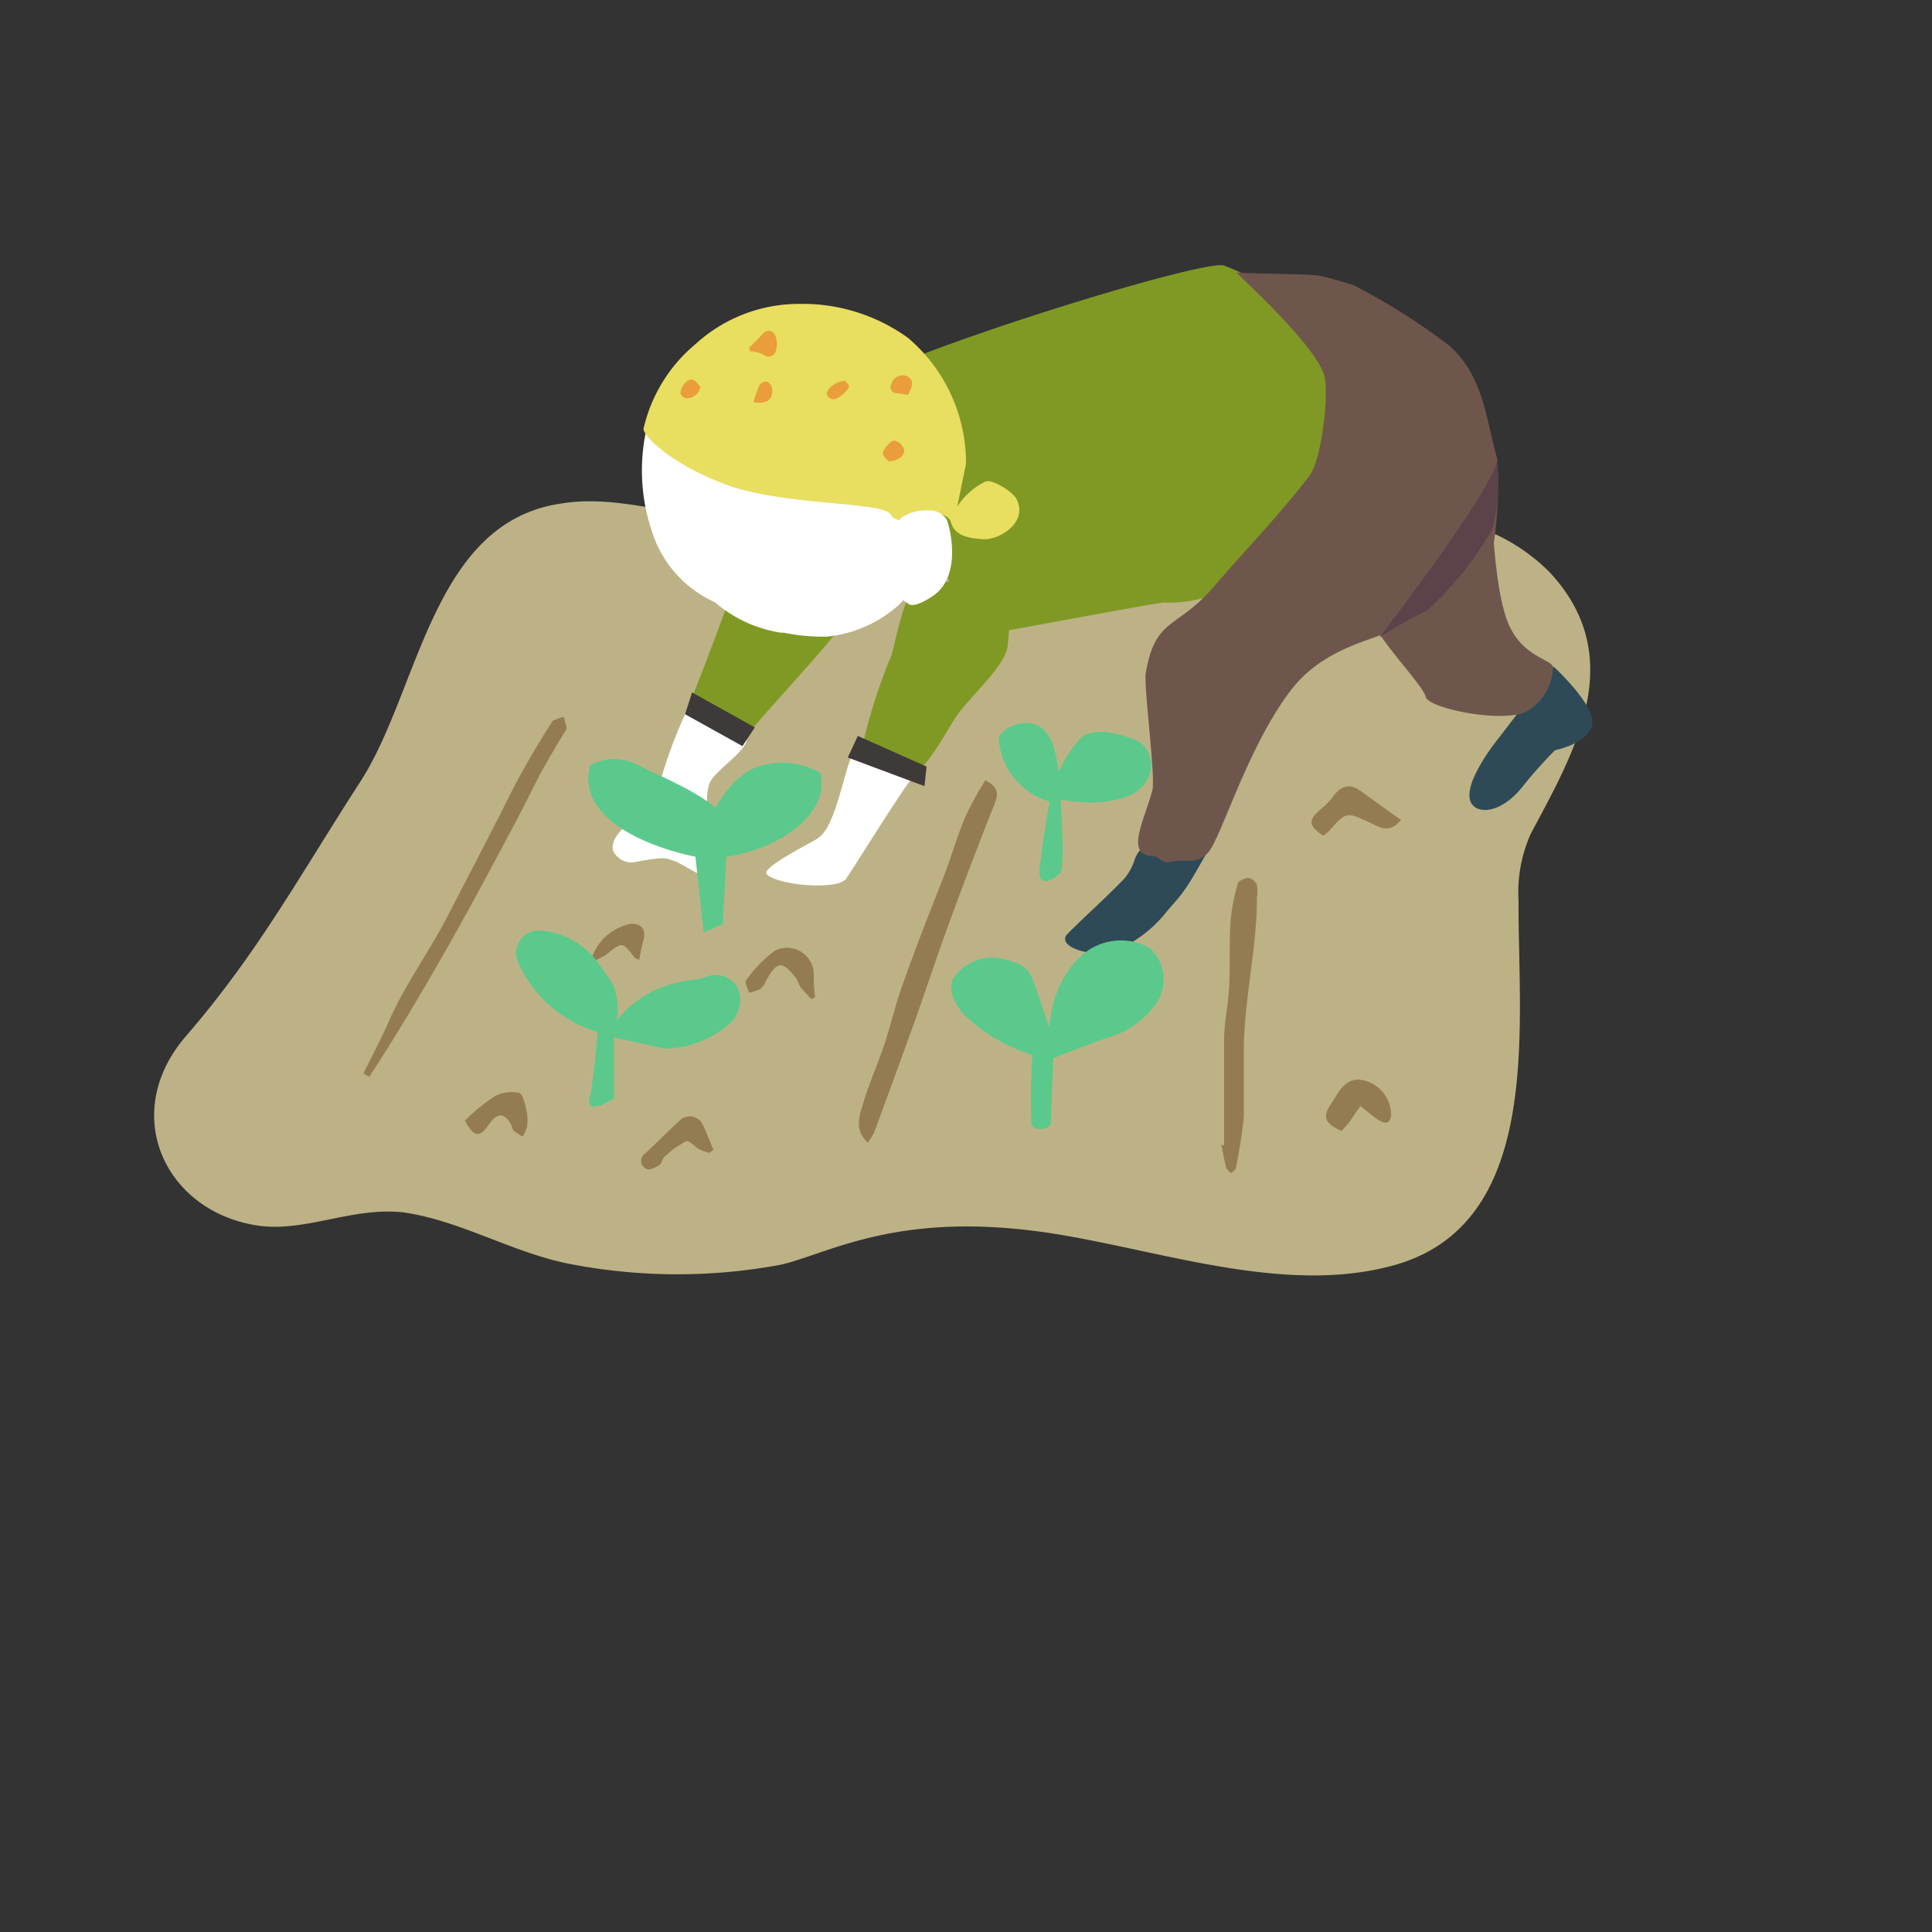 <?xml version="1.0" encoding="UTF-8" standalone="no"?>
<svg
   viewBox="0 0 100 100"
   version="1.1"
   id="svg106"
   sodipodi:docname="farm_stay.svg"
   inkscape:version="1.1 (c68e22c387, 2021-05-23)"
   xmlns:inkscape="http://www.inkscape.org/namespaces/inkscape"
   xmlns:sodipodi="http://sodipodi.sourceforge.net/DTD/sodipodi-0.dtd"
   xmlns="http://www.w3.org/2000/svg"
   xmlns:svg="http://www.w3.org/2000/svg">
  <rect x="0" y="0" width="100" height="100" fill="#333333" stroke="none"/>
  <sodipodi:namedview
     id="namedview108"
     pagecolor="#ffffff"
     bordercolor="#666666"
     borderopacity="1.0"
     inkscape:pageshadow="2"
     inkscape:pageopacity="0.0"
     inkscape:pagecheckerboard="0"
     showgrid="false"
     inkscape:zoom="8.42"
     inkscape:cx="50"
     inkscape:cy="50"
     inkscape:window-width="1920"
     inkscape:window-height="1046"
     inkscape:window-x="-11"
     inkscape:window-y="-11"
     inkscape:window-maximized="1"
     inkscape:current-layer="svg106" />
  <defs
     id="defs4">
    <style
       id="style2">.cls-1{fill:#e0e0e0;}.cls-2{fill:#6f6f6f;}.cls-3{fill:#bdb286;}.cls-4{fill:#2f4a57;}.cls-5{fill:#947c52;}.cls-6{fill:#809924;}.cls-7{fill:#6f564d;}.cls-8{fill:#5cc98c;}.cls-9{fill:#fff;}.cls-10{fill:#3e3a39;}.cls-11{fill:#e8de60;}.cls-12{fill:#e99e3b;}.cls-13{fill:#5b4349;}</style>
  </defs>
  <path
     class="cls-3"
     d="m 75.13,26.92 c -5.52,-1.3 -12.83,0.17 -17.37,0 -2.87,-0.09 -3,0.09 -6.2,-0.19 -2.69,-0.23 -5.76,-1.15 -8.44,-1 -2.52,0.14 -4.38,1.33 -7.12,0.94 -2.33,-0.33 -4.68,-1 -7,-0.6 -6.66,1 -7.29,9.66 -10.35,14.39 -3.06,4.73 -5.29,8.85 -9,13.14 -3.49,4 -1.15,9.08 3.65,9.83 2.49,0.38 5,-1 7.63,-0.67 3,0.44 5.76,2.17 8.77,2.7 a 29.16,29.16 0 0 0 10.72,0 c 2.41,-0.56 5.74,-2.62 12.86,-1.78 5.86,0.69 12.64,3.4 18.6,1.88 8.09,-2 6.68,-12.43 6.72,-18.94 a 7.41,7.41 0 0 1 0.63,-3.46 c 2.2,-4.14 5.13,-9.05 1,-13.52 a 9.76,9.76 0 0 0 -5.1,-2.72 z"
     id="path16" />
  <path
     class="cls-4"
     d="m 80.41,34.5 c 0,0 2.19,2 2,3 -0.19,1 -1.92,1.33 -1.92,1.33 a 23.27,23.27 0 0 0 -1.71,1.92 c -0.93,1.16 -2,1.39 -2.47,1 -1,-0.8 1.28,-3.57 1.28,-3.57 z"
     id="path18" />
  <path
     class="cls-5"
     d="m 22.76,49.74 c -1.15,2 -2.34,4 -3.65,6 l -0.3,-0.18 c 0.45,-0.92 0.94,-1.83 1.35,-2.77 0.84,-1.88 2.06,-3.54 3,-5.36 0.94,-1.82 1.92,-3.69 2.86,-5.54 a 42.5,42.5 0 0 1 2.59,-4.58 2,2 0 0 1 0.59,-0.2 c 0,0.23 0.19,0.53 0.1,0.67 -0.31,0.48 -1.12,1.86 -1.39,2.38 -0.51,1 -1,2 -1.51,2.93 -1.24,2.33 -2.4,4.5 -3.64,6.65 z"
     id="path20" />
  <path
     class="cls-5"
     d="m 44.91,59.14 c -0.76,-0.73 -0.38,-1.48 -0.2,-2.14 0.3,-1 0.76,-2 1.11,-3.08 0.35,-1.08 0.59,-2.17 1,-3.23 0.62,-1.76 1.31,-3.5 2,-5.25 0.39,-1 0.71,-2.12 1.14,-3.15 A 16.84,16.84 0 0 1 51,40.39 c 0.73,0.37 0.66,0.76 0.47,1.24 q -1.19,3 -2.29,6 c -0.61,1.65 -1.16,3.33 -1.75,5 q -1.08,3 -2.19,6 a 2.89,2.89 0 0 1 -0.33,0.51 z"
     id="path22" />
  <path
     class="cls-5"
     d="M 63.36,59.28 V 56.5 c 0,-0.89 0,-1.79 0,-2.68 0,-0.89 0.22,-1.85 0.26,-2.78 0.06,-1.1 0,-2.2 0.07,-3.3 a 9.43,9.43 0 0 1 0.38,-2 c 0,-0.14 0.36,-0.29 0.55,-0.3 a 0.63,0.63 0 0 1 0.44,0.36 2,2 0 0 1 0,0.64 c 0,2.62 -0.64,5.17 -0.68,7.78 0,1.21 0,2.41 0,3.61 a 26.19,26.19 0 0 1 -0.41,2.61 c 0,0.11 -0.16,0.19 -0.25,0.29 -0.09,-0.1 -0.23,-0.2 -0.26,-0.32 -0.1,-0.38 -0.16,-0.77 -0.24,-1.16 z"
     id="path24" />
  <path
     class="cls-5"
     d="m 72.51,42.44 c -0.62,0.77 -1.16,0.34 -1.6,0.14 -1.23,-0.56 -1.22,-0.59 -2.15,0.47 a 1.37,1.37 0 0 1 -0.29,0.2 C 67.71,42.7 67.7,42.46 68.36,41.88 a 3.41,3.41 0 0 0 0.6,-0.6 c 0.41,-0.57 0.85,-0.79 1.48,-0.33 z"
     id="path26" />
  <path
     class="cls-5"
     d="m 69.44,58.54 c -0.88,-0.39 -1,-0.73 -0.54,-1.42 0.36,-0.5 0.62,-1.23 1.41,-1.24 A 1.83,1.83 0 0 1 72,57.77 c -0.08,0.5 -0.43,0.35 -0.7,0.17 -0.27,-0.18 -0.59,-0.46 -0.89,-0.69 -0.21,0.31 -0.42,0.62 -0.64,0.92 -0.12,0.14 -0.24,0.26 -0.33,0.37 z"
     id="path28" />
  <path
     class="cls-5"
     d="m 42,51.72 c -0.17,-0.19 -0.36,-0.37 -0.52,-0.57 -0.16,-0.2 -0.15,-0.35 -0.26,-0.5 -0.74,-0.95 -1,-0.92 -1.59,0.15 a 1,1 0 0 1 -0.29,0.4 2.7,2.7 0 0 1 -0.57,0.18 c -0.06,-0.22 -0.24,-0.53 -0.16,-0.62 a 6.41,6.41 0 0 1 1.51,-1.56 1.39,1.39 0 0 1 2,1.17 c 0,0.41 0,0.82 0.08,1.23 z"
     id="path30" />
  <path
     class="cls-5"
     d="m 36.71,59.67 a 3,3 0 0 1 -0.5,-0.17 c -0.24,-0.14 -0.55,-0.49 -0.69,-0.43 a 4.89,4.89 0 0 0 -1.13,0.81 c -0.12,0.1 -0.13,0.34 -0.25,0.42 -0.12,0.08 -0.51,0.29 -0.65,0.21 A 0.45,0.45 0 0 1 33.4,59.7 c 0.61,-0.57 1.19,-1.16 1.81,-1.73 a 0.74,0.74 0 0 1 1.14,0.19 c 0.22,0.44 0.39,0.91 0.58,1.36 z"
     id="path32" />
  <path
     class="cls-5"
     d="m 24.06,58 a 10.76,10.76 0 0 1 1.53,-1.25 1.85,1.85 0 0 1 1.28,-0.18 c 0.21,0.06 0.31,0.62 0.4,1 a 2.32,2.32 0 0 1 0,0.79 2,2 0 0 1 -0.22,0.47 5.21,5.21 0 0 1 -0.46,-0.3 C 26.53,58.47 26.52,58.35 26.48,58.27 26.14,57.58 25.75,57.56 25.3,58.21 24.85,58.86 24.54,58.91 24.06,58 Z"
     id="path34" />
  <path
     class="cls-5"
     d="m 30.56,49.81 a 2.69,2.69 0 0 1 2.12,-2 c 0.54,0 0.78,0.33 0.62,0.87 a 9.65,9.65 0 0 0 -0.21,1 c -0.15,-0.06 -0.21,-0.07 -0.23,-0.1 -0.65,-0.85 -0.64,-0.84 -1.47,-0.18 a 3.65,3.65 0 0 1 -0.83,0.41 z"
     id="path36" />
  <path
     class="cls-6"
     d="m 49.92,33 c 1,-1.09 -6.26,-12.53 -6.55,-12.41 0,-1.35 19,-7.29 20,-6.84 a 14.11,14.11 0 0 1 2.24,1.1 12,12 0 0 1 3.2,4 5.74,5.74 0 0 1 0.6,2.24 4.15,4.15 0 0 1 -0.4,1.7 13.7,13.7 0 0 1 -2.37,4 c -1,1.13 -2,2.22 -2.93,3.34 -0.93,1.12 -3.31,1.08 -3.44,1.06 C 59.83,31.18 50,33.08 49.92,33 Z"
     id="path38" />
  <path
     class="cls-4"
     d="m 62.47,44.13 c -0.42,0.73 -0.75,1.35 -1.15,1.92 -0.4,0.57 -0.68,0.81 -1,1.22 a 6.63,6.63 0 0 1 -2.55,1.92 c -1,0.45 -3.22,-0.15 -2.5,-0.87 1,-1 2,-1.88 2.94,-2.86 a 2.91,2.91 0 0 0 0.53,-1 c 0.21,-0.5 0.45,-0.76 1.09,-0.61 a 22.1,22.1 0 0 0 2.64,0.28 z"
     id="path40" />
  <path
     class="cls-7"
     d="M 73.79,36.06 C 73.66,35.42 70.7,32.45 71.08,31.88 L 77,23 c 0.24,0.64 0.06,6.14 0.93,8.89 0.66,2.09 2.32,2.19 2.45,2.62 A 2.71,2.71 0 0 1 79,36.83 c -1.19,0.62 -5.1,-0.16 -5.21,-0.77 z"
     id="path42" />
  <path
     class="cls-8"
     d="m 51.69,38.14 a 1.84,1.84 0 0 1 0.57,-0.52 c 1.17,-0.49 2,-0.08 2.35,1.29 a 10.6,10.6 0 0 1 0.27,2.27 c 0,0.09 -0.37,0.33 -0.54,0.31 a 3.62,3.62 0 0 1 -2.65,-3.35 z"
     id="path44" />
  <path
     class="cls-8"
     d="m 54.34,41.49 a 6.5,6.5 0 0 1 1.51,-3.19 c 0.46,-0.62 1.77,-0.48 2.92,0 1.15,0.48 1.23,2.53 -0.77,3.04 -2,0.51 -2.87,-0.14 -3.66,0.15 z"
     id="path46" />
  <path
     class="cls-8"
     d="m 27.82,48.16 a 4.05,4.05 0 0 1 3.25,1.84 12,12 0 0 1 0.68,1 3.5,3.5 0 0 1 0.05,2.32 0.75,0.75 0 0 1 -0.63,0.16 6.52,6.52 0 0 1 -4.32,-3.59 1.18,1.18 0 0 1 0.97,-1.73 z"
     id="path48" />
  <path
     class="cls-8"
     d="M 34.46,54.28 C 33.64,54.11 32.83,53.94 32.02,53.75 31.54,53.63 31.57,53.32 31.79,52.99 A 5.52,5.52 0 0 1 35,50.87 c 0.51,-0.15 1.06,-0.13 1.55,-0.31 a 1.33,1.33 0 0 1 1.63,0.55 1.69,1.69 0 0 1 -0.32,1.79 5.24,5.24 0 0 1 -3.4,1.38 z"
     id="path50" />
  <path
     class="cls-8"
     d="m 54.23,54.74 c 0,-1.94 0.21,-3.7 1.58,-5.12 a 3.07,3.07 0 0 1 3.68,-0.57 2.21,2.21 0 0 1 0.41,2.81 4.66,4.66 0 0 1 -2.63,1.87 c -0.57,0.2 -1.13,0.41 -1.69,0.63 l -0.92,0.35 a 1.68,1.68 0 0 1 -0.43,0.03 z"
     id="path52" />
  <path
     class="cls-8"
     d="m 51.53,49.56 a 6.5,6.5 0 0 1 1.21,0.33 1.45,1.45 0 0 1 0.66,0.68 c 0.42,1.11 0.78,2.23 1.15,3.36 a 5.14,5.14 0 0 1 0.14,0.8 2.77,2.77 0 0 1 -0.81,0 9.12,9.12 0 0 1 -3.77,-2 c -0.7,-0.63 -1.08,-1.55 -0.77,-2.09 a 2.5,2.5 0 0 1 2.19,-1.08 z"
     id="path54" />
  <path
     class="cls-6"
     d="M 43.78,32 C 42.94,31.1 38,29.79 38,30 c -0.14,1.1 -2.49,6.79 -2.5,7 a 27,27 0 0 1 3,1.65 c 0,0 0.19,-0.48 0.32,-0.77 C 38.95,37.59 44,32.19 43.78,32 Z"
     id="path56" />
  <path
     class="cls-9"
     d="m 38.67,38.2 c 0.35,-0.75 -3.13,-1.4 -3.21,-1.23 a 24.37,24.37 0 0 0 -1.31,3.57 5.91,5.91 0 0 1 -1.79,2.23 c -0.38,0.35 -0.79,0.84 -0.6,1.32 a 1.06,1.06 0 0 0 1.13,0.53 10.32,10.32 0 0 1 1.34,-0.2 c 0.81,0 1.47,0.68 2.24,0.93 a 0.64,0.64 0 0 0 0.72,-0.12 0.72,0.72 0 0 0 0,-0.52 C 37,43.51 36.32,41.71 36.72,40.55 37,39.86 38.67,38.9 38.67,38.2 Z"
     id="path58" />
  <path
     class="cls-6"
     d="m 52.42,29.58 c 0,0.35 -0.22,3.73 -0.29,4 -0.28,1.07 -2,2.57 -2.61,3.47 -0.61,0.9 -1.7,3.13 -2.9,3.5 l -0.87,0.27 a 1.22,1.22 0 0 1 -1.07,0 1.15,1.15 0 0 1 -0.28,-1.07 29.16,29.16 0 0 1 1.74,-5.83 c 0.16,-0.51 0.69,-3.25 1.22,-3.47 0.86,-0.36 4.06,-0.52 5.06,-0.87 z"
     id="path60" />
  <path
     class="cls-9"
     d="m 47.1,40.41 c -0.69,0.92 -3.23,5 -3.31,5.08 -0.49,0.61 -3.51,0.33 -4.1,-0.23 -0.35,-0.33 2.21,-1.59 2.63,-1.86 1.08,-0.69 1.42,-4.19 2,-4.63 0.39,-0.25 2.86,1.53 2.78,1.64 z"
     id="path62" />
  <polygon
     class="cls-10"
     points="44.4,38.09 47.96,39.68 47.85,40.69 43.88,39.21 "
     id="polygon64" />
  <polygon
     class="cls-10"
     points="35.82,35.84 39.07,37.65 38.43,38.62 35.46,36.97 "
     id="polygon66" />
  <path
     class="cls-7"
     d="m 62,39.18 c 0,-0.49 -0.09,-1.08 -0.16,-1.82 -0.07,-0.74 -0.16,-1.84 -0.17,-2.21 0.12,-0.75 0.15,-0.77 0.73,-1.19 A 11.54,11.54 0 0 0 64.59,32 c 0.52,-0.6 1.07,-1.2 1.61,-1.81 1.19,-1.33 2.42,-2.69 3.51,-4.1 1.09,-1.41 1.56,-5.69 1.23,-7.15 a 4.54,4.54 0 0 0 -0.46,-1.19 c 1.08,0.67 2.44,1.57 2.86,1.92 0.77,0.66 1,1.65 1.4,3.22 0.1,0.42 0.2,0.85 0.31,1.28 a 24.91,24.91 0 0 1 -0.25,4.22 11.07,11.07 0 0 1 -2.36,1.2 11.41,11.41 0 0 0 -1.85,0.9 L 70.25,30.6 A 10.92,10.92 0 0 0 64.9,34.1 24.16,24.16 0 0 0 62,39.18 Z"
     id="path68" />
  <path
     class="cls-7"
     d="m 72.55,26 c 0,0.3 0,0.6 0,0.88 L 72.07,27.1 A 7.46,7.46 0 0 0 72.6,26 M 64,14.1 c 0,0.07 4.21,3.83 4.56,5.41 0.23,1.07 -0.19,4.36 -0.78,5.11 -1.53,2 -3.38,3.91 -5,5.8 -1.88,2.16 -3,1.53 -3.48,4.45 -0.1,0.69 0.51,5.28 0.35,6 -0.36,1.48 -1.47,3.39 0,3.44 0.29,0 0.49,0.32 0.75,0.32 h 0.1 a 2.17,2.17 0 0 1 0.58,-0.08 h 0.5 a 1.23,1.23 0 0 0 0.9,-0.37 c 0.66,-0.56 2.07,-5.55 4.38,-8.51 1.73,-2.22 4.48,-2.58 5,-3 1,-0.72 4.51,-1.54 5.22,-3.22 a 20.78,20.78 0 0 0 0.41,-5.73 C 76.9,21.65 76.78,19.39 74.95,17.84 A 33.28,33.28 0 0 0 70,14.73 C 69.47,14.59 68.94,14.42 68.41,14.29 67.88,14.16 64.35,14.17 63.94,14.1 Z"
     id="path70" />
  <path
     class="cls-8"
     d="m 31.79,53 v 3.84 c 0,0 -1.5,1 -1.27,0 0.23,-1 0.46,-4.06 0.46,-4.06 z"
     id="path72" />
  <path
     class="cls-9"
     d="m 46.59,26.85 c -0.15,0.11 -0.15,-0.56 -0.24,-0.43 A 14.13,14.13 0 0 0 43.09,24 48.63,48.63 0 0 0 37.17,22.38 l -3.64,-0.46 a 9.83,9.83 0 0 0 0.19,5.51 6,6 0 0 0 3.28,3.74 6.84,6.84 0 0 0 3.44,1.58 h 0.14 a 9.9,9.9 0 0 0 2.23,0.2 6.54,6.54 0 0 0 3.68,-1.61 3.36,3.36 0 0 0 0.52,-0.63"
     id="path74" />
  <path
     class="cls-11"
     d="m 50,24 -0.45,2.22 A 3.6,3.6 0 0 1 51,24.93 c 0.34,-0.16 1.43,0.52 1.62,0.91 0.61,1.21 -0.91,2.12 -1.72,2.07 -0.81,-0.05 -1.47,-0.19 -1.67,-0.85 -0.2,-0.66 -1.35,-0.55 -2.12,-0.21 -0.29,0.13 -0.82,0.12 -1,-0.2 C 45.8,25.94 40.56,26.2 37.57,25.08 34.58,23.96 33.26,22.49 33.31,22.19 A 8,8 0 0 1 36,17.81 7.93,7.93 0 0 1 41.34,15.73 9.32,9.32 0 0 1 47,17.49 8.49,8.49 0 0 1 50,24 Z"
     id="path76" />
  <path
     class="cls-12"
     d="m 38.77,18 c 0.24,-0.24 0.49,-0.47 0.71,-0.72 0.22,-0.25 0.55,-0.19 0.67,0.14 a 1.2,1.2 0 0 1 0,0.77 0.39,0.39 0 0 1 -0.65,0.15 2.06,2.06 0 0 0 -0.68,-0.16 z"
     id="path78" />
  <path
     class="cls-12"
     d="m 46,23.88 c -0.07,-0.08 -0.26,-0.22 -0.3,-0.39 -0.04,-0.17 0.41,-0.75 0.64,-0.68 a 0.74,0.74 0 0 1 0.45,0.43 c 0.09,0.3 -0.29,0.63 -0.79,0.64 z"
     id="path80" />
  <path
     class="cls-12"
     d="m 47,20.45 a 3.34,3.34 0 0 0 -0.52,-0.09 c -0.33,0 -0.47,-0.21 -0.33,-0.52 a 0.6,0.6 0 0 1 0.79,-0.37 c 0.37,0.19 0.31,0.48 0.14,0.79 C 47.07,20.32 47,20.4 47,20.45 Z"
     id="path82" />
  <path
     class="cls-12"
     d="m 39,20.82 a 6.14,6.14 0 0 1 0.33,-0.92 0.4,0.4 0 0 1 0.38,-0.14 0.51,0.51 0 0 1 0.26,0.36 C 40,20.71 39.7,20.92 39,20.82 Z"
     id="path84" />
  <path
     class="cls-12"
     d="m 43.75,19.71 c 0,0.05 0.18,0.16 0.19,0.29 0.01,0.13 -0.5,0.69 -0.84,0.66 A 0.4,0.4 0 0 1 42.79,20.4 c -0.04,-0.25 0.53,-0.7 0.96,-0.69 z"
     id="path86" />
  <path
     class="cls-12"
     d="m 36.25,20 a 0.7,0.7 0 0 1 -0.74,0.61 0.39,0.39 0 0 1 -0.29,-0.25 c 0,-0.31 0.34,-0.77 0.6,-0.71 0.26,0.06 0.3,0.28 0.43,0.35 z"
     id="path88" />
  <path
     class="cls-8"
     d="m 42.46,40 c 0.6,2.32 -2.78,4.5 -6.21,4.43 -0.27,-0.74 0.93,-3.78 2.72,-4.65 A 4,4 0 0 1 42.46,40 Z"
     id="path90" />
  <path
     class="cls-8"
     d="M 36.25,44.39 C 34.54,44.1 29.73,42.72 30.54,39.61 a 2.56,2.56 0 0 1 2.5,0 c 1.27,0.64 4,1.72 4.65,2.94 z"
     id="path92" />
  <path
     class="cls-8"
     d="m 54.39,58 c 0.08,0.54 -0.85,0.54 -1,0.23 a 31.2,31.2 0 0 1 0.07,-3.94 l 1.09,-0.31 z"
     id="path94" />
  <path
     class="cls-8"
     d="m 54.88,41.18 c 0,0 0.27,3.69 0,4 -0.27,0.31 -1.08,0.78 -1.08,0 0,-0.78 0.62,-4.25 0.62,-4.25 0,0 0.43,-0.21 0.46,0.25 z"
     id="path96" />
  <path
     class="cls-9"
     d="m 46.59,26.85 a 2.25,2.25 0 0 1 1.49,-0.43 1.06,1.06 0 0 1 0.91,0.45 c 0.13,0.24 0.89,2.95 -0.74,4 0,0 -0.86,0.61 -1.21,0.4 a 5.68,5.68 0 0 1 -0.91,-0.76"
     id="path98" />
  <path
     class="cls-13"
     d="m 71.39,33 c 0,0 6.18,-8 6.09,-9.26 a 10.32,10.32 0 0 1 -0.22,3.61 17,17 0 0 1 -3.4,4.25 22.62,22.62 0 0 0 -2.47,1.4 z"
     id="path100" />
  <polygon
     class="cls-8"
     points="37.69,42.6 37.41,47.83 36.42,48.26 35.85,43.02 "
     id="polygon102" />
</svg>
